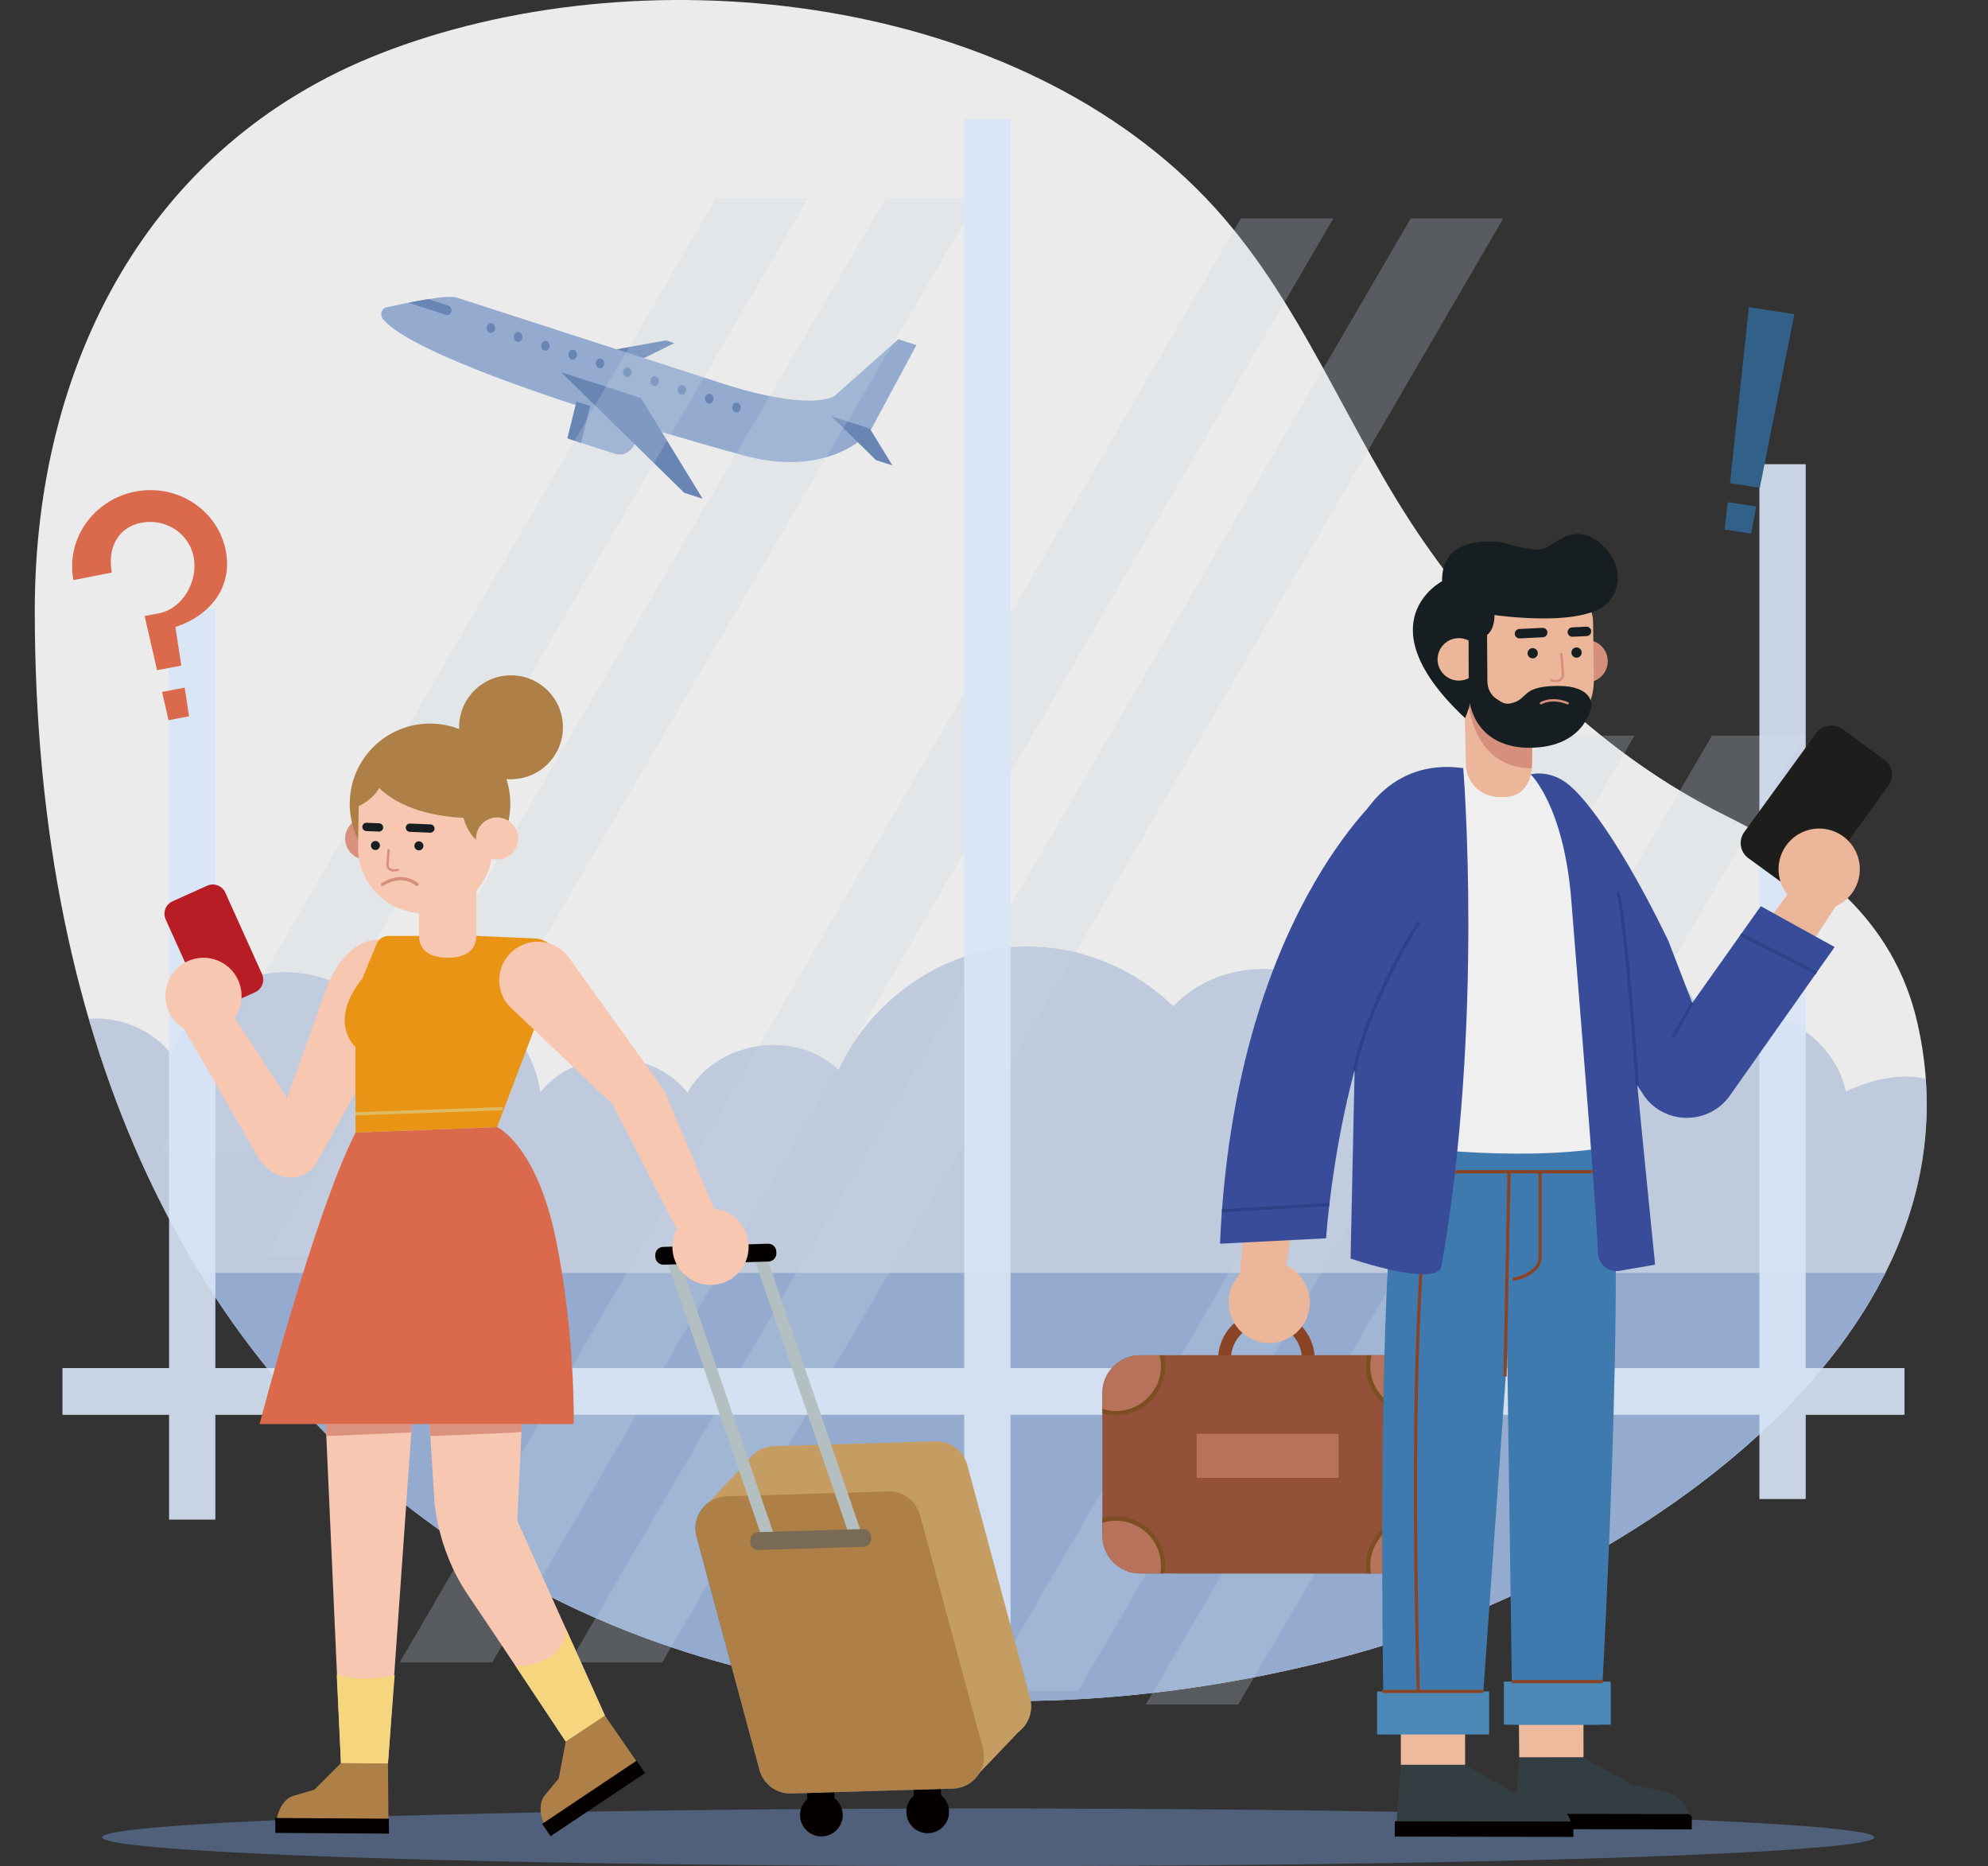 <?xml version="1.0" encoding="iso-8859-1"?>
<!-- Generator: Adobe Illustrator 16.0.0, SVG Export Plug-In . SVG Version: 6.00 Build 0)  -->
<!DOCTYPE svg PUBLIC "-//W3C//DTD SVG 1.1//EN" "http://www.w3.org/Graphics/SVG/1.1/DTD/svg11.dtd">
<svg version="1.1" id="&#x5716;&#x5C64;_1" xmlns="http://www.w3.org/2000/svg" xmlns:xlink="http://www.w3.org/1999/xlink" x="0px"
	 y="0px" width="463.513px" height="434.996px" viewBox="0 0 463.513 434.996" style="enable-background:new 0 0 463.513 434.996;"
	 xml:space="preserve">
<rect x="0" y="0" width="463.513" height="434.996" fill="#333333" stroke="none"/>
<g>
	<g>
		<g style="opacity:0.5;">
			<ellipse style="fill:#6E8EC1;" cx="230.411" cy="428.277" rx="206.598" ry="6.719"/>
		</g>
		<g style="opacity:0.9;">
			<g>
				<g>
					<path style="fill:#FFFFFF;" d="M333.338,128.219c-0.354-0.501-0.709-1.003-1.06-1.505
						c-18.354-26.287-28.743-57.226-51.211-80.632c-46.36-48.29-132.501-57.121-192.593-33.526
						C34.495,33.75,8.114,84.996,8.108,142.324C8.087,351.26,161.793,426.572,314.334,385.916
						c61.177-16.305,149.896-71.813,132.736-147.412c-5.573-24.559-23.975-38.061-45.077-48.564
						C374.116,176.063,351.3,153.56,333.338,128.219z"/>
				</g>
				<g>
					<defs>
						<path id="SVGID_1_" d="M333.338,128.219c-0.354-0.501-0.709-1.003-1.06-1.505c-18.354-26.287-28.743-57.226-51.211-80.632
							c-46.36-48.29-132.501-57.121-192.593-33.526C34.495,33.75,8.114,84.996,8.108,142.324
							C8.087,351.26,161.793,426.572,314.334,385.916c61.177-16.305,149.896-71.813,132.736-147.412
							c-5.573-24.559-23.975-38.061-45.077-48.564C374.116,176.063,351.3,153.56,333.338,128.219z"/>
					</defs>
					<clipPath id="SVGID_2_">
						<use xlink:href="#SVGID_1_"  style="overflow:visible;"/>
					</clipPath>
					<g style="clip-path:url(#SVGID_2_);">
						<g>
							<rect x="22.26" y="296.686" style="fill:#9EB8E0;" width="434.993" height="116.289"/>
						</g>
						<g style="opacity:0.5;">
							<path style="fill:#9EB8E0;" d="M463.299,266.018c-0.139-4.066-8.733-22.625-32.922-11.629
								c-3.12-14.443-20.765-23.176-33.516-16.58c-2.457-8.164-14.355-24.66-30.001-27.082c-20.703-3.207-38.69,6.422-52.371,22.891
								c-11.05-10.719-30.364-10.271-40.94,0.951c-11.175-10.992-27.505-16.031-42.641-13.16
								c-15.134,2.873-28.699,13.582-35.421,27.973c-9.952-9.627-28.284-6.875-35.209,5.287
								c-8.267-10.541-26.026-10.557-34.31-0.031c-1.177-8.795-6.793-16.811-14.48-20.674c-7.686-3.861-17.219-3.457-24.576,1.047
								c-6.811-6.834-16.984-9.836-26.232-7.742c-9.249,2.094-17.301,9.221-20.762,18.383c-5.836-7.264-16.202-10.16-24.753-6.924
								c-20.899,7.914-14.113,39.898-14.113,57.959H463.16C463.8,296.686,463.393,268.742,463.299,266.018z"/>
						</g>
						<g>
							<g>
								<g>
									<polygon style="fill:#6E8EC1;" points="157.207,79.976 155.238,79.341 138.078,82.447 146.637,85.213 									"/>
								</g>
							</g>
							<g>
								<g>
									<path style="fill:#9EB8E0;" d="M209.461,79.081l-15.07,13.377c-7.109,3.02-23.332-2.224-25.569-2.946
										c-4.472-1.447-56.731-18.338-62.31-20.141c-2.451-0.793-12.332,1.395-16.459,2.277c-1.17,0.251-1.549,1.861-0.707,2.826
										c10.311,11.797,83.547,31.549,83.547,31.549c19.06,5.436,29.297-3.742,30.504-6.482l10.278-19.098L209.461,79.081z"/>
								</g>
							</g>
							<g>
								<g>
									<path style="fill:#6E8EC1;" d="M104.016,73.402c0.525,0.17,1.07-0.174,1.219-0.768c0.146-0.594-0.161-1.214-0.688-1.383
										l-4.709-1.523c-1.51,0.24-3.102,0.536-4.604,0.835L104.016,73.402z"/>
								</g>
							</g>
							<g>
								<g>
									<g>
										<g>
											<path style="fill:#6E8EC1;" d="M151.682,88.519c0.151-0.605,0.697-0.96,1.221-0.79c0.525,0.169,0.828,0.798,0.678,1.403
												s-0.697,0.96-1.221,0.79C151.836,89.753,151.533,89.125,151.682,88.519z"/>
										</g>
									</g>
								</g>
								<g>
									<g>
										<g>
											<path style="fill:#6E8EC1;" d="M170.777,94.692c0.15-0.606,0.696-0.961,1.22-0.792c0.524,0.17,0.827,0.799,0.678,1.404
												s-0.696,0.959-1.22,0.79C170.93,95.925,170.627,95.298,170.777,94.692z"/>
										</g>
									</g>
								</g>
								<g>
									<g>
										<g>
											<path style="fill:#6E8EC1;" d="M145.318,86.461c0.15-0.606,0.697-0.96,1.221-0.79s0.826,0.798,0.675,1.402
												c-0.148,0.606-0.695,0.961-1.219,0.793C145.471,87.696,145.168,87.067,145.318,86.461z"/>
										</g>
									</g>
								</g>
								<g>
									<g>
										<g>
											<path style="fill:#6E8EC1;" d="M158.049,90.576c0.149-0.605,0.695-0.959,1.22-0.791c0.522,0.171,0.825,0.799,0.677,1.404
												c-0.151,0.606-0.697,0.959-1.221,0.791C158.201,91.81,157.897,91.183,158.049,90.576z"/>
										</g>
									</g>
								</g>
								<g>
									<g>
										<g>
											<path style="fill:#6E8EC1;" d="M164.412,92.634c0.15-0.607,0.697-0.96,1.221-0.791c0.523,0.17,0.827,0.799,0.677,1.404
												c-0.151,0.604-0.696,0.959-1.222,0.789C164.566,93.868,164.264,93.24,164.412,92.634z"/>
										</g>
									</g>
								</g>
								<g>
									<g>
										<g>
											<path style="fill:#6E8EC1;" d="M138.953,84.404c0.15-0.604,0.696-0.959,1.221-0.789c0.523,0.168,0.827,0.797,0.676,1.402
												c-0.15,0.606-0.695,0.961-1.219,0.791S138.805,85.01,138.953,84.404z"/>
										</g>
									</g>
								</g>
								<g>
									<g>
										<g>
											<path style="fill:#6E8EC1;" d="M132.589,82.347c0.151-0.606,0.696-0.961,1.221-0.791c0.522,0.17,0.825,0.799,0.676,1.403
												c-0.149,0.606-0.696,0.961-1.22,0.791C132.742,83.582,132.439,82.953,132.589,82.347z"/>
										</g>
									</g>
								</g>
								<g>
									<g>
										<g>
											<path style="fill:#6E8EC1;" d="M126.225,80.29c0.148-0.606,0.695-0.958,1.219-0.79c0.525,0.17,0.827,0.797,0.678,1.404
												c-0.15,0.604-0.697,0.959-1.221,0.79C126.377,81.524,126.074,80.896,126.225,80.29z"/>
										</g>
									</g>
								</g>
								<g>
									<g>
										<g>
											<path style="fill:#6E8EC1;" d="M119.859,78.232c0.149-0.605,0.696-0.959,1.22-0.789c0.524,0.168,0.826,0.797,0.677,1.402
												s-0.695,0.96-1.22,0.791C120.012,79.466,119.71,78.838,119.859,78.232z"/>
										</g>
									</g>
								</g>
								<g>
									<g>
										<g>
											<path style="fill:#6E8EC1;" d="M113.494,76.175c0.15-0.606,0.697-0.961,1.221-0.79c0.523,0.168,0.827,0.797,0.676,1.402
												c-0.148,0.606-0.695,0.961-1.219,0.792C113.648,77.41,113.345,76.782,113.494,76.175z"/>
										</g>
									</g>
								</g>
							</g>
							<g>
								<g>
									<polygon style="fill:#6E8EC1;" points="208.066,108.487 204.26,107.257 193.781,96.996 202.822,99.919 									"/>
								</g>
							</g>
							<g>
								<g>
									<g>
										<path style="fill:#9EB8E0;" d="M143.363,105.769l-10.439-3.375l2.129-8.604l10.441,3.375
											c2.102,0.68,3.328,3.156,2.741,5.532l0,0C147.646,105.074,145.465,106.449,143.363,105.769z"/>
									</g>
								</g>
								<g>
									<g>
										<polygon style="fill:#6E8EC1;" points="135.463,103.215 132.279,102.186 134.41,93.583 137.593,94.612 										"/>
									</g>
								</g>
							</g>
							<g>
								<g>
									<polygon style="fill:#6E8EC1;" points="163.828,116.261 159.543,114.876 130.828,86.763 149.457,92.785 									"/>
								</g>
							</g>
						</g>
					</g>
				</g>
			</g>
			<g>
				<g>
					<g style="opacity:0.25;">
						<polygon style="fill:#D8E6F6;" points="114.789,387.475 93.218,387.475 289.295,50.917 310.865,50.917 						"/>
					</g>
					<g style="opacity:0.25;">
						<polygon style="fill:#D8E6F6;" points="154.418,387.475 132.848,387.475 328.924,50.917 350.493,50.917 						"/>
					</g>
				</g>
				<g>
					<g style="opacity:0.25;">
						<polygon style="fill:#D8E6F6;" points="58.71,268.91 188.462,46.197 166.893,46.197 37.14,268.91 						"/>
					</g>
					<g style="opacity:0.25;">
						<polygon style="fill:#D8E6F6;" points="83.539,292.773 228.093,46.197 206.521,46.197 61.969,292.773 						"/>
					</g>
				</g>
				<g>
					<g style="opacity:0.25;">
						<polygon style="fill:#D8E6F6;" points="251.344,394.186 381.097,171.474 359.524,171.474 229.772,394.186 						"/>
					</g>
					<g style="opacity:0.25;">
						<polygon style="fill:#D8E6F6;" points="288.695,397.334 420.725,171.474 399.157,171.474 267.126,397.334 						"/>
					</g>
				</g>
			</g>
		</g>
		<g style="opacity:0.9;">
			<g>
				<rect x="410.215" y="108.202" style="fill:#D8E6F6;" width="10.796" height="241.218"/>
			</g>
			<g>
				<rect x="39.419" y="141.857" style="fill:#D8E6F6;" width="10.794" height="212.362"/>
			</g>
			<g>
				<rect x="224.818" y="27.744" style="fill:#D8E6F6;" width="10.794" height="363.616"/>
			</g>
			<g>
				<rect x="14.561" y="318.896" style="fill:#D8E6F6;" width="429.477" height="10.898"/>
			</g>
		</g>
		<g>
			<polygon style="fill:#316088;" points="410.312,113.697 418.367,73.234 407.762,71.613 403.358,112.634 			"/>
			<polygon style="fill:#316088;" points="402.853,117.054 402.089,123.431 408.297,124.379 409.474,118.066 			"/>
		</g>
		<g>
			<path style="fill:#DB6A4D;" d="M31.59,114.579c-9.81,1.876-16.289,11.118-14.467,20.644l8.956-1.762
				c-1.053-5.51,1.227-10.526,6.902-11.612c5.675-1.083,11.13,2.503,12.183,8.013c1.049,5.483-2.438,11.953-8.063,13.088
				l-3.379,0.646l2.901,12.632l5.65-1.08l-1.378-8.987c8.097-2.669,13.377-9.25,11.757-17.728
				C50.832,118.904,41.4,112.705,31.59,114.579z"/>
			<polygon style="fill:#DB6A4D;" points="37.785,161.289 39.297,167.875 44.082,166.96 43.061,160.281 			"/>
		</g>
	</g>
	
		<line style="fill:none;stroke:#D68E7D;stroke-width:0.524;stroke-linecap:round;stroke-linejoin:round;stroke-miterlimit:10;" x1="66.902" y1="255.904" x2="67.924" y2="260.936"/>
	<g>
		<g>
			<g>
				<g>
					<polygon style="fill:#040000;" points="194.66,421.822 188.305,422.018 188.029,412.908 194.385,412.713 					"/>
					<path style="fill:#040000;" d="M196.495,422.934c0.083,2.752-2.08,5.051-4.828,5.129c-2.75,0.084-5.044-2.076-5.128-4.828
						c-0.083-2.748,2.079-5.043,4.827-5.127C194.115,418.025,196.41,420.184,196.495,422.934z"/>
				</g>
				<g>
					
						<rect x="212.95" y="412.064" transform="matrix(1 -0.03 0.03 1 -12.444 6.695)" style="fill:#040000;" width="6.358" height="9.112"/>
					<path style="fill:#040000;" d="M221.279,422.188c0.082,2.752-2.078,5.047-4.827,5.127c-2.751,0.086-5.046-2.074-5.13-4.826
						c-0.081-2.752,2.08-5.045,4.829-5.127S221.195,419.439,221.279,422.188z"/>
				</g>
			</g>
			<g>
				<path style="fill:#4B708D;" d="M222.183,416.922l-37.686,1.135c-3.459,0.105-6.534-2.178-7.436-5.52l-14.651-54.338
					c-1.256-4.654,2.166-9.262,6.986-9.41l37.688-1.135c3.456-0.102,6.535,2.184,7.434,5.525l14.65,54.332
					C230.425,412.17,227.004,416.777,222.183,416.922z"/>
				<path style="fill:#C59D62;" d="M240.179,395.82l-14.648-54.34c-0.901-3.34-3.979-5.623-7.436-5.52l-37.687,1.137
					c-2.49,0.072-4.605,1.34-5.896,3.188l-10.54,11.344l11.604,2.867l12.496,46.348c0.9,3.338,3.977,5.625,7.435,5.521l29.054-0.879
					c0.968,3.387,2.646,9,2.646,9l10.275-10.766C239.792,401.957,241.01,398.9,240.179,395.82z"/>
				<path style="fill:#AE8047;" d="M222.183,416.922l-37.686,1.135c-3.459,0.105-6.534-2.178-7.436-5.52l-14.651-54.338
					c-1.256-4.654,2.166-9.262,6.986-9.41l37.688-1.135c3.456-0.102,6.535,2.184,7.434,5.525l14.65,54.332
					C230.425,412.17,227.004,416.777,222.183,416.922z"/>
			</g>
			<g>
				<polygon style="fill:#B4BFC1;" points="181.207,359.885 178.207,359.975 155.141,292.805 158.141,292.717 				"/>
				<polygon style="fill:#B4BFC1;" points="201.514,359.275 198.512,359.363 175.445,292.193 178.448,292.104 				"/>
				<path style="fill:#040000;" d="M179.191,294.059l-24.461,0.736c-1.039,0.031-1.908-0.783-1.939-1.822l-0.01-0.387
					c-0.031-1.039,0.785-1.904,1.824-1.938l24.461-0.738c1.039-0.031,1.905,0.787,1.938,1.824l0.01,0.385
					C181.046,293.16,180.23,294.027,179.191,294.059z"/>
				<path style="fill:#796A56;" d="M201.332,360.564l-24.461,0.734c-1.038,0.033-1.905-0.783-1.937-1.822l-0.011-0.387
					c-0.032-1.037,0.784-1.904,1.822-1.936l24.461-0.738c1.039-0.029,1.906,0.787,1.938,1.826l0.011,0.387
					C203.188,359.664,202.371,360.535,201.332,360.564z"/>
			</g>
		</g>
		<polygon style="fill:#F7C7B2;" points="75.457,320.865 79.497,410.963 90.454,411.072 96.819,320.865 		"/>
		<g>
			<path style="fill:#AE8047;" d="M79.497,410.963l-6.196,6.207l-4.859,1.42c-2.234,0.654-3.887,3.426-4.059,6.813l-0.082,1.584
				l26.287,0.16l-0.134-16.074L79.497,410.963z"/>
			<polyline style="fill:#040000;" points="90.697,427.41 64.197,427.246 64.168,423.764 90.668,423.932 90.697,427.41 			"/>
		</g>
		<polygon style="fill:#DA927E;" points="96.037,331.945 95.898,333.896 76.08,334.752 75.955,331.945 		"/>
		<path style="fill:#F6D57F;" d="M90.454,411.072l1.568-20.643c0,0-6.759,1.838-13.517,0l0.991,20.533L90.454,411.072z"/>
		<path style="fill:#F7C7B2;" d="M99.369,319.76l1.847,29.047c0,0,0.237,11.75,7.963,23.092
			c6.489,9.529,22.731,34.053,22.731,34.053l9.128-6.057L120.62,354.49l1.698-36.715L99.369,319.76z"/>
		<g>
			<path style="fill:#AE8047;" d="M131.91,405.951l-1.646,8.613l-3.227,3.9c-1.482,1.797-1.295,5.02,0.463,7.92l0.821,1.354
				l21.851-14.615l-9.134-13.229L131.91,405.951z"/>
			<polyline style="fill:#040000;" points="150.408,413.279 128.382,428.01 126.403,425.146 148.43,410.41 150.408,413.279 			"/>
		</g>
		<path style="fill:#DA927E;" d="M121.576,333.775c-0.006,0.16-21.253,0.977-21.253,0.977l-0.179-2.807h21.519L121.576,333.775z"/>
		<path style="fill:#F6D57F;" d="M131.91,405.951l-11.705-17.621c0,0,11.565,0.246,11.705-8.732l9.128,20.297L131.91,405.951z"/>
		<path style="fill:#DB6A4D;" d="M115.902,262.711c0,0,9.191,4.137,13.721,26.238c4.531,22.1,4.153,42.996,4.153,42.996H60.531
			c0,0,12.705-48.904,22.355-67.936L115.902,262.711z"/>
		<path style="fill:#F7C7B2;" d="M52.527,233.824l14.375,22.08l3.281-8.949l6.373-17.844c0.207-0.459,0.423-0.871,0.637-1.293
			l0.041-0.107l0.012,0.004c4.967-9.658,11.204-8.66,11.204-8.66l-0.68,12.527l6.46,2.371l-7.312,13.297l-0.009,0.188l-0.092-0.004
			l-12.564,22.852c-3.115,6.158-10.793,5.24-14.198-0.762l-18.36-31.811L52.527,233.824z"/>
		<path style="fill:#B81C25;" d="M51.418,234.92l8.07-3.635c1.609-0.725,2.327-2.621,1.603-4.23l-8.563-18.998
			c-0.723-1.609-2.618-2.326-4.227-1.602l-8.07,3.637c-1.607,0.725-2.324,2.617-1.602,4.229l8.561,18.998
			C47.916,234.928,49.809,235.646,51.418,234.92z"/>
		<path style="fill:#F7C7B2;" d="M38.779,234.152c1.111,4.785,5.891,7.758,10.674,6.646c4.781-1.113,7.756-5.893,6.643-10.676
			c-1.113-4.781-5.891-7.756-10.672-6.643C40.642,224.594,37.667,229.373,38.779,234.152z"/>
		<g>
			<path style="fill:#E99415;" d="M111.056,218.154l13.669,0.59c3.803,0.166,6.334,4.004,4.982,7.563l-13.805,36.404l-33.016,1.299
				l-0.02-19.977c0,0-6.588-5.762,1.617-15.943l3.34-8.088c0.461-1.119,1.553-1.848,2.76-1.848H111.056z"/>
			
				<line style="fill:none;stroke:#DFBA60;stroke-width:0.74;stroke-miterlimit:10;" x1="117.201" y1="258.422" x2="82.867" y2="259.629"/>
		</g>
		<circle style="fill:#F7C7B2;" cx="165.66" cy="290.628" r="8.89"/>
		<path style="fill:#F7C7B2;" d="M118.54,222.682c3.892-4.574,11.083-4.119,14.37,0.904l21.345,29.73
			c0.413,0.576,0.761,1.197,1.038,1.852l15.307,36.414h-10.242l-17.422-34.053l-24.396-23.197
			C115.683,230.975,115.683,226.039,118.54,222.682z"/>
		<g>
			<g>
				<circle style="fill:#AE8047;" cx="119.145" cy="169.523" r="12.106"/>
				<path style="fill:#AE8047;" d="M118.063,181.578h1.766c0,0-1.774-8.95-10.663-10.663L118.063,181.578z"/>
			</g>
			<g>
				<g>
					<path style="fill:#F7C7B2;" d="M111.056,218.154v-14.291H97.702v14.291c0,3.688,2.989,5.094,6.675,5.094l0,0
						C108.064,223.248,111.056,221.842,111.056,218.154z"/>
				</g>
				<path style="fill:#F7C7B2;" d="M111.547,200.613c0,0-1.477,15.945-13.845,14.979l0.012-7.988L111.547,200.613z"/>
			</g>
			<path style="fill:#D9907D;" d="M80.471,195.379c-0.039,2.711,2.124,4.943,4.835,4.986c2.712,0.041,4.944-2.125,4.984-4.836
				c0.043-2.711-2.122-4.941-4.834-4.982C82.746,190.502,80.514,192.668,80.471,195.379z"/>
			<circle style="fill:#AE8047;" cx="100.262" cy="187.385" r="18.721"/>
			<g>
				<g>
					<g>
						<path style="fill:#F7C7B2;" d="M98.639,212.895l0.575,0.008c8.505,0.133,15.506-6.66,15.636-15.164l0.287-16.387
							c0.035-2.201-1.723-4.012-3.924-4.047l-19.18-2.85c-3.933-0.061-8.261,5.62-8.322,9.551l-0.236,13.252
							C83.344,205.764,90.133,212.766,98.639,212.895z"/>
					</g>
				</g>
			</g>
			<path style="fill:#AE8047;" d="M107.412,172.488c-1.711-0.275-3.309-0.364-4.802-0.316l0.202-0.089
				c-25.255-2.044-19.342,15.925-19.342,15.925c2.639-1.313,4.111-2.844,4.939-4.307c2.736,2.666,8.502,6.363,19.652,6.938
				c0.842,2.971,2.703,6.148,6.787,7.1l1.127-7.191h-0.002h0.002C115.977,190.547,121.981,174.83,107.412,172.488z"/>
			<g>
				<circle style="fill:#161E21;" cx="97.664" cy="197.167" r="1.055"/>
				<path style="fill:#161E21;" d="M86.479,197.164c0.042,0.582,0.546,1.02,1.126,0.977c0.584-0.041,1.02-0.545,0.979-1.127
					c-0.042-0.58-0.547-1.02-1.129-0.977C86.875,196.08,86.438,196.584,86.479,197.164z"/>
				
					<path style="fill:none;stroke:#D68E7D;stroke-width:0.524;stroke-linecap:round;stroke-linejoin:round;stroke-miterlimit:10;" d="
					M90.584,198.145l-0.233,3.625c0,0,0.177,1.596,2.451,0.982"/>
				<path style="fill:#161E21;" d="M100.504,194.082c-0.064,0.014-0.129,0.016-0.197,0.016l-4.773-0.203
					c-0.533-0.023-0.945-0.473-0.926-1.008c0.023-0.531,0.472-0.943,1.009-0.924l4.772,0.201c0.533,0.023,0.944,0.475,0.924,1.008
					C101.295,193.639,100.945,194.014,100.504,194.082z"/>
				<path style="fill:#161E21;" d="M88.523,193.828c-0.063,0.01-0.127,0.012-0.195,0.01l-2.919-0.121
					c-0.532-0.023-0.944-0.473-0.924-1.008c0.022-0.533,0.474-0.945,1.005-0.922l2.92,0.121c0.533,0.023,0.947,0.473,0.925,1.006
					C89.314,193.381,88.97,193.754,88.523,193.828z"/>
				
					<path style="fill:none;stroke:#D68E7D;stroke-width:0.75;stroke-linecap:round;stroke-linejoin:round;stroke-miterlimit:10;" d="
					M97.238,206.174c0,0-3.219-3.049-8.082,0"/>
			</g>
			<path style="fill:#F7C7B2;" d="M110.992,195.379c-0.042,2.711,2.123,4.943,4.834,4.986c2.711,0.041,4.94-2.125,4.982-4.836
				c0.043-2.711-2.122-4.941-4.834-4.982C113.267,190.502,111.033,192.668,110.992,195.379z"/>
		</g>
	</g>
	<g>
		<g>
			<g>
				<path style="fill:#8A4424;" d="M306.523,316.818h-2.967c0-4.57-3.719-8.285-8.286-8.285c-4.568,0-8.288,3.715-8.288,8.285
					h-2.966c0-6.207,5.049-11.254,11.254-11.254C301.475,305.564,306.523,310.611,306.523,316.818z"/>
			</g>
			<path style="fill:#8A4424;" d="M342.358,357.98c0,4.836-3.956,8.791-8.792,8.791h-58.913c-4.835,0-8.791-3.955-8.791-8.791
				v-33.285c0-4.832,3.956-8.789,8.791-8.789h58.913c4.836,0,8.792,3.957,8.792,8.789V357.98z"/>
			<path style="fill:#945139;" d="M333.516,357.98c0,4.836-3.953,8.791-8.79,8.791h-58.912c-4.837,0-8.791-3.955-8.791-8.791
				v-33.285c0-4.832,3.954-8.789,8.791-8.789h58.912c4.837,0,8.79,3.957,8.79,8.789V357.98z"/>
			<g>
				<defs>
					<path id="SVGID_3_" d="M333.516,357.98c0,4.836-3.953,8.791-8.79,8.791h-58.912c-4.837,0-8.791-3.955-8.791-8.791v-33.285
						c0-4.832,3.954-8.789,8.791-8.789h58.912c4.837,0,8.79,3.957,8.79,8.789V357.98z"/>
				</defs>
				<clipPath id="SVGID_4_">
					<use xlink:href="#SVGID_3_"  style="overflow:visible;"/>
				</clipPath>
				<g style="clip-path:url(#SVGID_4_);">
					<g>
						<path style="fill:#B6725A;stroke:#7D4E22;stroke-miterlimit:10;" d="M271.188,318.408c0,6.068-4.921,10.99-10.987,10.99
							c-6.069,0-10.989-4.922-10.989-10.99c0-6.066,4.92-10.988,10.989-10.988C266.267,307.42,271.188,312.342,271.188,318.408z"/>
						<path style="fill:#B6725A;stroke:#7D4E22;stroke-miterlimit:10;" d="M340.962,318.408c0,6.068-4.922,10.99-10.989,10.99
							c-6.066,0-10.988-4.922-10.988-10.99c0-6.066,4.922-10.988,10.988-10.988C336.04,307.42,340.962,312.342,340.962,318.408z"/>
					</g>
					<g>
						<circle style="fill:#B6725A;stroke:#7D4E22;stroke-miterlimit:10;" cx="260.199" cy="364.967" r="10.988"/>
						<circle style="fill:#B6725A;stroke:#7D4E22;stroke-miterlimit:10;" cx="329.973" cy="364.967" r="10.989"/>
					</g>
				</g>
			</g>
			<rect x="279.004" y="334.234" style="fill:#B6725A;" width="33.116" height="10.254"/>
		</g>
		<g>
			<g>
				<g>
					<g>
						<g>
							<g>
								<path style="fill:#333E42;" d="M369.207,409.607l11.242,6.416l7.429,1.496c3.414,0.688,5.965,3.543,6.269,7.016l0.141,1.623
									l-41.219-0.064l1.152-16.471L369.207,409.607z"/>
								<path style="fill:#040000;" d="M352.905,426.363l41.542,0.064l0.005-2.629c0.002-0.518-0.419-0.941-0.939-0.941
									l-40.603-0.061L352.905,426.363"/>
							</g>
							<polygon style="fill:#EEBA9D;" points="354.221,409.623 354.033,391.572 369.174,391.432 369.207,409.607 							"/>
						</g>
						<path style="fill:#3F7AAE;" d="M375.159,259.896c4.497,31.092-2.059,142.125-2.059,142.125h-20.475l-1.544-111.152
							l-5.141-32.967C345.941,257.902,374.045,252.203,375.159,259.896z"/>
						<path style="fill:none;stroke:#8A4424;stroke-width:0.75;stroke-miterlimit:10;" d="M359.07,273.131v20.117
							c0,2.795-4.087,5.059-7.699,5.059l0,0"/>
						<rect x="350.641" y="391.986" style="fill:#4B88B6;" width="24.917" height="10.035"/>
						
							<line style="fill:none;stroke:#8A4424;stroke-width:0.75;stroke-miterlimit:10;" x1="373.676" y1="391.986" x2="352.485" y2="391.986"/>
					</g>
					<g>
						<g>
							<g>
								<path style="fill:#333E42;" d="M341.604,411.359l11.241,6.412l7.428,1.498c3.414,0.686,5.965,3.547,6.269,7.014l0.138,1.625
									l-41.313-0.063l1.25-16.475L341.604,411.359z"/>
								<path style="fill:#040000;" d="M325.206,428.111l41.636,0.064l0.004-2.732c0.003-0.463-0.373-0.832-0.833-0.836
									l-40.802-0.061L325.206,428.111"/>
							</g>
							<polygon style="fill:#EEBA9D;" points="326.617,411.371 326.591,393.322 341.569,393.18 341.604,411.359 							"/>
						</g>
						<path style="fill:#3F7AAE;" d="M355.263,261.809l-10.087,142.008l-22.503,0.482c0,0-2.182-104.65,3.503-135.93
							C327.508,261.035,355.263,261.809,355.263,261.809z"/>
						
							<line style="fill:none;stroke:#8A4424;stroke-width:0.75;stroke-miterlimit:10;" x1="376.279" y1="273.131" x2="325.717" y2="273.131"/>
						
							<line style="fill:none;stroke:#8A4424;stroke-width:0.75;stroke-miterlimit:10;" x1="351.834" y1="273.131" x2="350.908" y2="320.854"/>
						<rect x="321.069" y="394.264" style="fill:#4B88B6;" width="26.122" height="10.035"/>
						
							<line style="fill:none;stroke:#8A4424;stroke-width:0.75;stroke-miterlimit:10;" x1="345.855" y1="394.264" x2="322.263" y2="394.264"/>
						<path style="fill:none;stroke:#8A4424;stroke-width:0.75;stroke-miterlimit:10;" d="M334.132,273.131
							c0,0-6.058,17.551-3.465,121.133"/>
					</g>
				</g>
				<g>
					<g>
						<path style="fill:#1D1E1C;" d="M417.435,207.168l-9.783-7.117c-1.953-1.416-2.386-4.15-0.966-6.104l16.758-23.033
							c1.421-1.954,4.153-2.383,6.105-0.962l9.783,7.116c1.951,1.422,2.384,4.152,0.963,6.105l-16.755,23.033
							C422.117,208.16,419.385,208.59,417.435,207.168z"/>
						<g>
							<g>
								<path style="fill:#EBB699;" d="M432.166,197.547c2.796,4.428,1.472,10.281-2.956,13.072
									c-4.425,2.797-10.277,1.473-13.071-2.953c-2.793-4.426-1.469-10.281,2.957-13.072
									C423.521,191.799,429.376,193.123,432.166,197.547z"/>
							</g>
							<polyline style="fill:#EBB699;" points="407.079,221.568 418.9,205.631 428.156,211.016 416.958,228.223 							"/>
						</g>
						<path style="fill:#384C9A;" d="M366.705,183.775c0,0,8.412,6.938,22.229,35.408l5.621,14.604l15.981-22.555l17.22,9.516
							l-24.412,34.611c-4.772,6.773-14.747,6.973-19.794,0.404l-24.271-37.361L366.705,183.775z"/>
						
							<line style="fill:none;stroke:#294288;stroke-width:0.75;stroke-miterlimit:10;" x1="423.49" y1="226.797" x2="405.858" y2="217.83"/>
						
							<line style="fill:none;stroke:#294288;stroke-width:0.75;stroke-miterlimit:10;" x1="394.556" y1="233.787" x2="390.087" y2="241.662"/>
					</g>
					<g>
						<path style="fill:#F0EFEF;" d="M314.893,197.602c0,0,4.48-20.746,26.275-18.559c19.892,1.992,19.892,1.992,19.892,1.992
							s13.667,5.775,11.766,22.086c-1.9,16.307,0.614,30.18,1.102,33.059c0.484,2.877,2.636,30.957,0.399,31.32
							c-21.916,3.525-49.655-0.637-49.655-0.637L314.893,197.602z"/>
						<path style="fill:#384C9A;" d="M341.168,179.043c0,0,4.857,59.639-5.066,116.037c-0.921,5.24-21.209-1.711-21.209-1.711
							l2.184-101.902C317.076,191.467,323.61,176.607,341.168,179.043z"/>
						<path style="fill:#384C9A;" d="M356.883,180.508c0,0,7.753,7.254,9.488,29.504c1.475,18.922,5.497,66.732,6.219,82.172
							c0.123,2.592,2.492,4.492,5.049,4.045l8.258-1.443c0,0-6.211-60.957-6.767-71.654c-0.565-10.895-3.067-26.289-10.401-36.92
							C363.458,178.582,356.883,180.508,356.883,180.508z"/>
						<path style="fill:none;stroke:#294288;stroke-width:0.75;stroke-miterlimit:10;" d="M381.753,252.994
							c0,0-2.505-37.18-4.548-45.129"/>
					</g>
					<g>
						<g>
							<g>
								<path style="fill:#EBB699;" d="M291.19,311.791c-4.534-2.621-6.087-8.412-3.468-12.945
									c2.617-4.533,8.412-6.084,12.944-3.469c4.533,2.619,6.086,8.414,3.47,12.947
									C301.519,312.854,295.723,314.406,291.19,311.791z"/>
							</g>
							<polyline style="fill:#EBB699;" points="302.824,277.848 299.444,297.443 289.083,297.002 290.983,276.563 							"/>
						</g>
						<path style="fill:#384C9A;" d="M322.654,184.629c0,0-34.896,29.199-38.206,105.275l24.74-1.258
							c0,0,3.268-51.725,23.855-76.643C333.044,212.004,337.261,195.283,322.654,184.629z"/>
						
							<line style="fill:none;stroke:#294288;stroke-width:0.75;stroke-miterlimit:10;" x1="309.951" y1="280.762" x2="284.902" y2="282.217"/>
						<path style="fill:none;stroke:#294288;stroke-width:0.75;stroke-miterlimit:10;" d="M315.785,249.635
							c0,0,2.089-13.617,14.969-34.65"/>
					</g>
				</g>
				<g>
					<g>
						<g>
							<path style="fill:#EBB699;" d="M341.778,177.996l-0.527-22.796l16.1,4.626l-0.169,18.313
								c-0.039,4.254-2.185,7.678-6.44,7.637l-1.331-0.006C345.156,185.732,341.741,182.25,341.778,177.996z"/>
						</g>
						<path style="fill:#D68E7D;" d="M341.987,158.634c0,0-1.084,20.299,15.163,20.43l0.229-10.526L341.987,158.634z"/>
					</g>
					<g>
						<path style="fill:#D68E7D;" d="M374.855,154.065c0.037,2.731-2.153,4.975-4.887,5.009c-2.731,0.035-4.976-2.152-5.009-4.886
							c-0.035-2.73,2.152-4.975,4.886-5.012C372.576,149.143,374.822,151.332,374.855,154.065z"/>
						<path style="fill:#EBB699;" d="M357.115,173.295l-0.55,0.008c-8.098,0.102-14.749-6.386-14.85-14.486l-0.206-16.565
							c-0.027-2.098,1.653-3.819,3.75-3.845l19.307-0.24c3.747-0.047,6.822,2.952,6.87,6.698l0.166,13.58
							C371.705,166.544,365.219,173.195,357.115,173.295z"/>
						<path style="fill:#161E21;" d="M342.557,152.902l3.339-9.89c0,0,23.609,3.963,29.266-2.866
							c5.43-6.562-1.151-14.643-5.91-15.529c-3.719-0.692-5.85,1.379-8.638,3c-2.788,1.617-9.408-1.258-11.449-1.317
							c-2.038-0.061-13.052-1.199-12.949,9.197c0,0-18.418,9.593,5.357,31.886C341.572,167.382,344.854,161.019,342.557,152.902z"/>
						<circle style="fill:#EBB699;" cx="340.128" cy="153.697" r="4.949"/>
						<path style="fill:#161E21;" d="M342.398,143.583l-0.01-4.088l4.275,0.796l0.006,1.073l1.623,0.129
							c0,0,0.895,4.499-1.577,6.543l0.076,10.751c0.009,1.674,0.795,3.313,2.226,4.182c0.912,0.556,1.633,1.313,3.177,0.992
							c4.351-0.904,2.136-4.036,11.064-4.078c8.179-0.033,7.819,4.524,7.819,4.524s-1.069,8.71-12.225,9.786
							c-11.16,1.081-17.138-5.668-16.416-15.167l-0.025-10.198C340.481,148.121,341.352,145.562,342.398,143.583z"/>
						<g>
							<path style="fill:#161E21;" d="M358.546,152.347c-0.043,0.659-0.612,1.16-1.274,1.116c-0.658-0.04-1.157-0.612-1.114-1.269
								c0.042-0.659,0.612-1.16,1.271-1.12C358.088,151.119,358.589,151.687,358.546,152.347z"/>
							<circle style="fill:#161E21;" cx="367.584" cy="152.111" r="1.196"/>
							
								<path style="fill:none;stroke:#D68E7D;stroke-width:0.551;stroke-linecap:round;stroke-linejoin:round;stroke-miterlimit:10;" d="
								M364.068,152.48l0.354,4.964c0,0-0.189,1.813-2.772,1.132"/>
							<path style="fill:#161E21;" d="M354.104,148.793c0.074,0.014,0.147,0.017,0.225,0.014l5.412-0.267
								c0.604-0.03,1.069-0.542,1.042-1.148c-0.028-0.604-0.541-1.068-1.149-1.039l-5.413,0.264
								c-0.605,0.031-1.071,0.545-1.041,1.149C353.204,148.296,353.603,148.715,354.104,148.793z"/>
							<path style="fill:#161E21;" d="M366.432,148.417c0.072,0.012,0.146,0.016,0.221,0.012l3.313-0.162
								c0.606-0.028,1.07-0.543,1.039-1.146c-0.027-0.607-0.544-1.072-1.147-1.043l-3.31,0.162c-0.606,0.03-1.072,0.546-1.04,1.148
								C365.532,147.918,365.927,148.341,366.432,148.417z"/>
							
								<path style="fill:none;stroke:#D68E7D;stroke-width:0.551;stroke-linecap:round;stroke-linejoin:round;stroke-miterlimit:10;" d="
								M359.28,163.928c0,0,2.466-1.55,6.225,0"/>
						</g>
					</g>
				</g>
			</g>
		</g>
	</g>
</g>
</svg>
